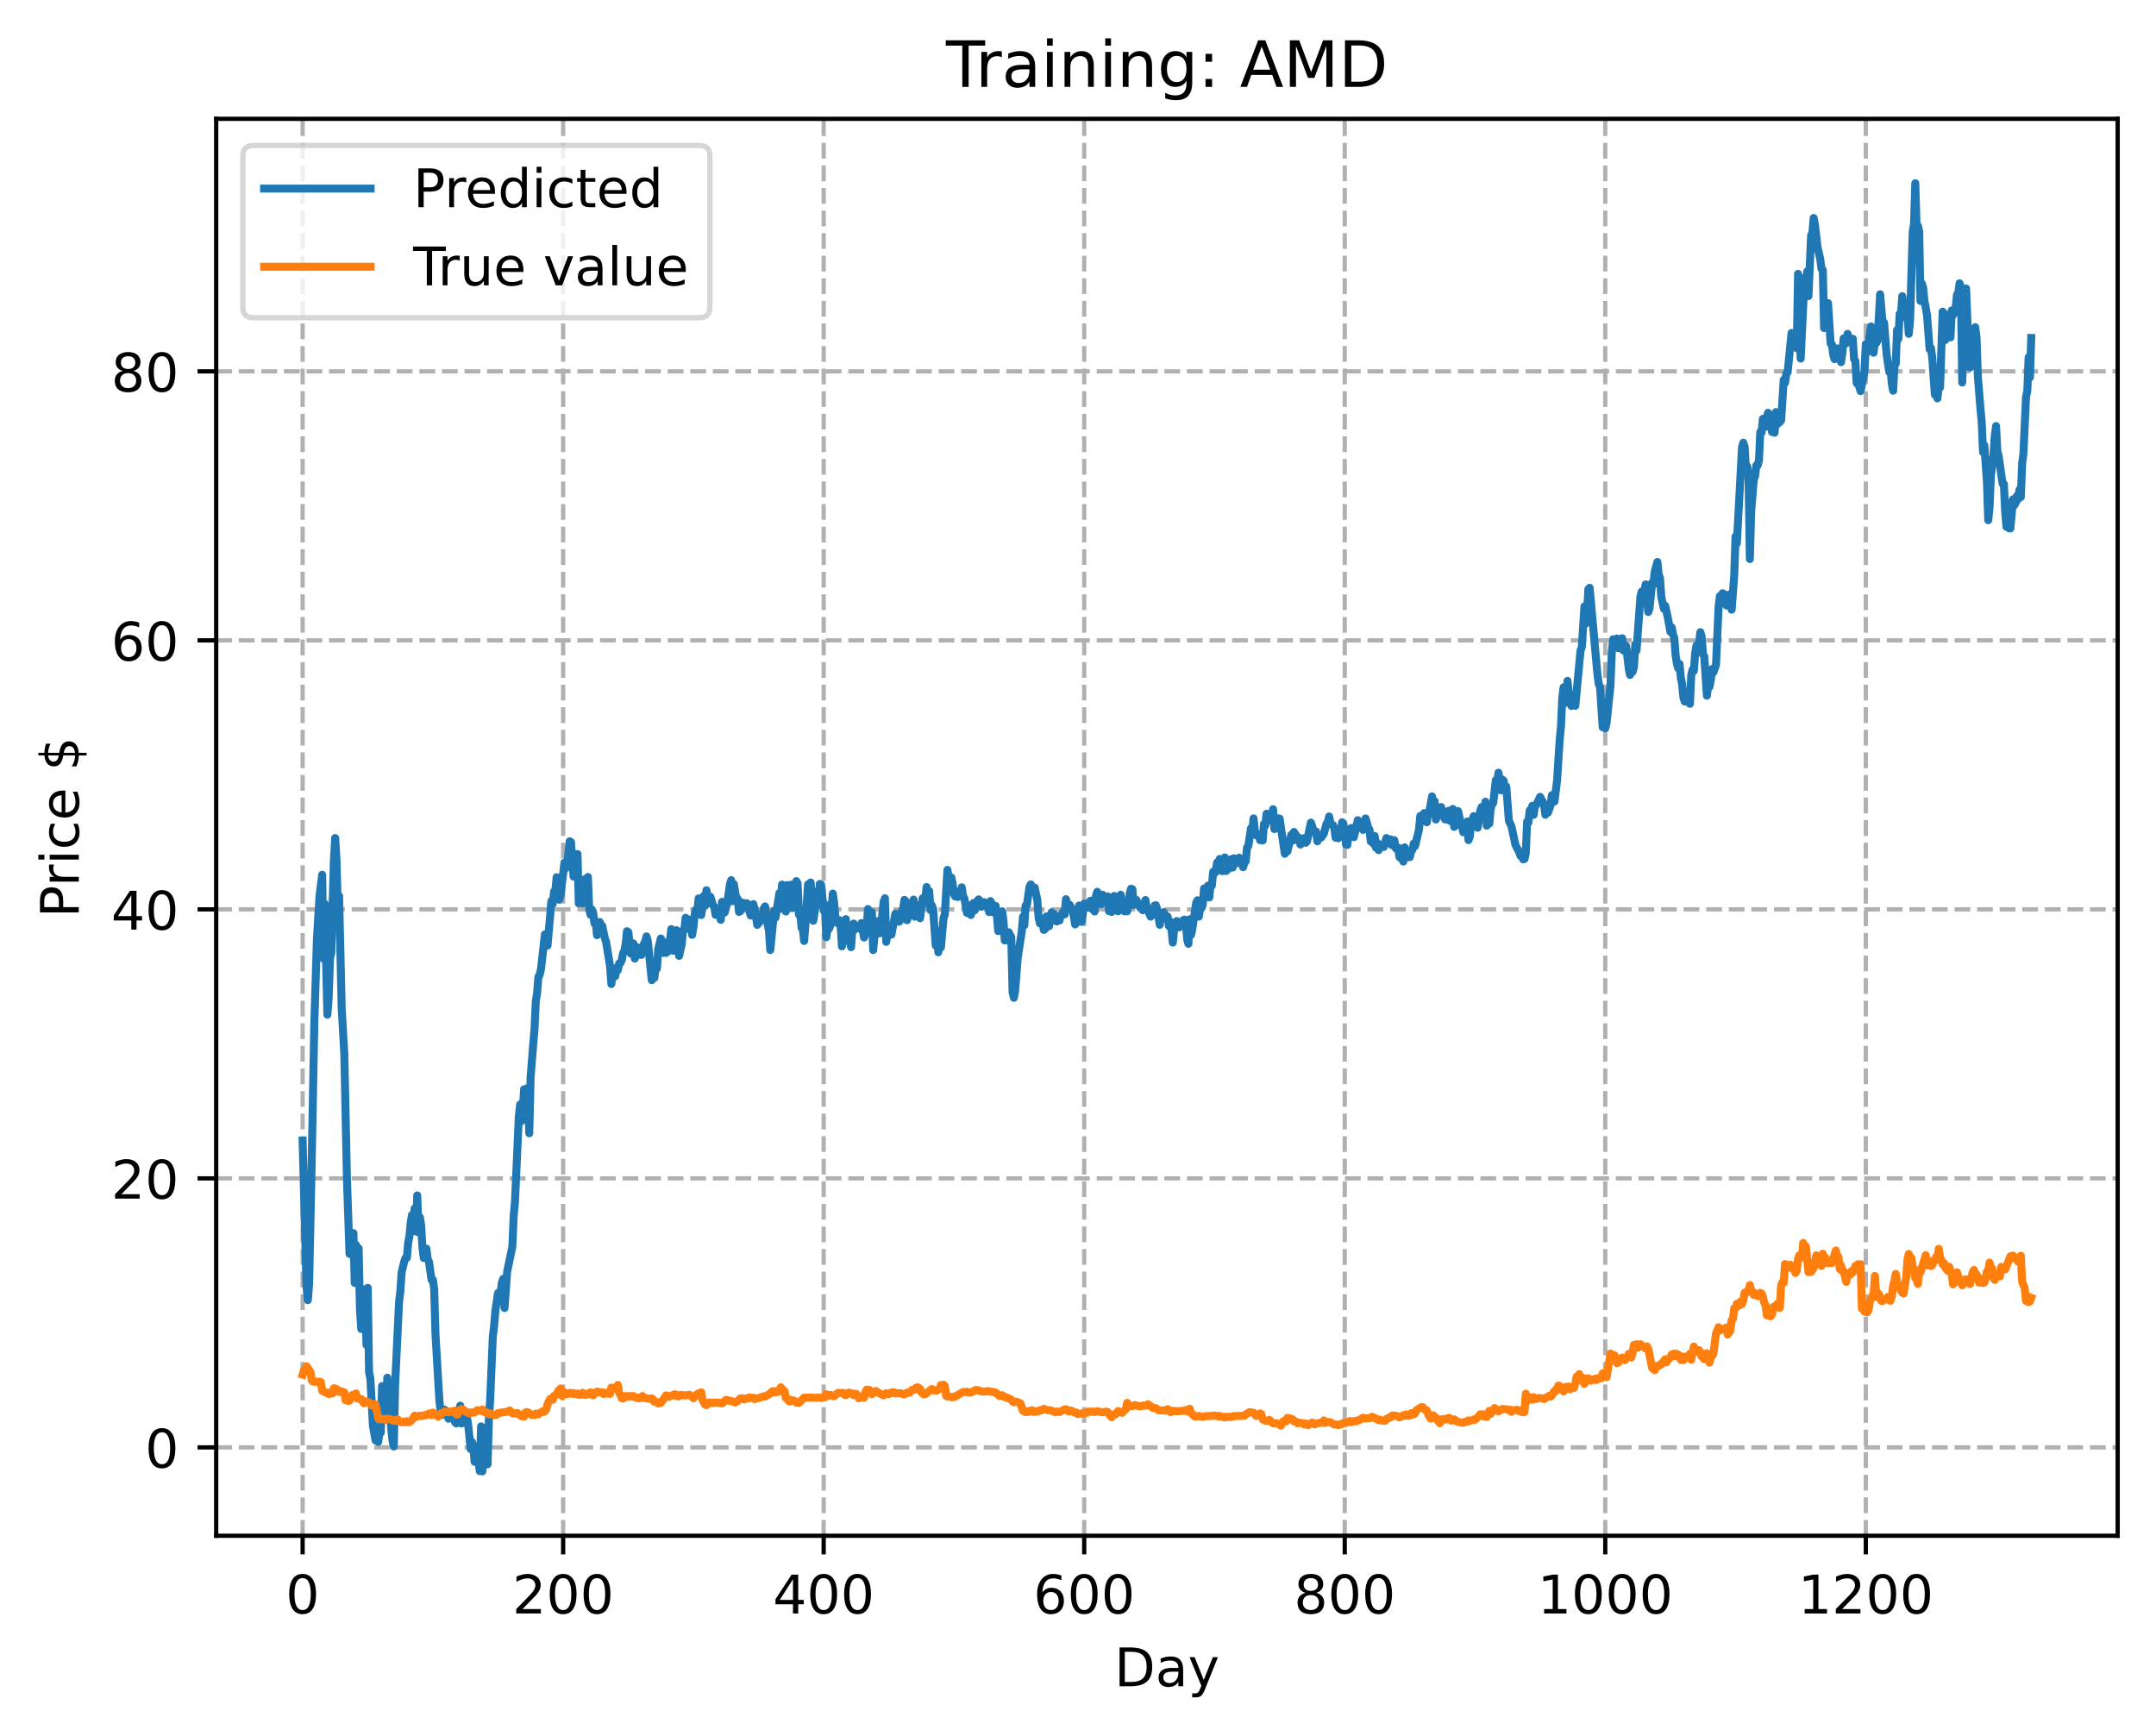 <?xml version="1.0" encoding="utf-8" standalone="no"?>
<!DOCTYPE svg PUBLIC "-//W3C//DTD SVG 1.1//EN"
  "http://www.w3.org/Graphics/SVG/1.1/DTD/svg11.dtd">
<!-- Created with matplotlib (https://matplotlib.org/) -->
<svg height="325.986pt" version="1.1" viewBox="0 0 404.923 325.986" width="404.923pt" xmlns="http://www.w3.org/2000/svg" xmlns:xlink="http://www.w3.org/1999/xlink">
 <defs>
  <style type="text/css">
*{stroke-linecap:butt;stroke-linejoin:round;}
  </style>
 </defs>
 <g id="figure_1">
  <g id="patch_1">
   <path d="M 0 325.986 
L 404.923 325.986 
L 404.923 0 
L 0 0 
z
" style="fill:#ffffff;"/>
  </g>
  <g id="axes_1">
   <g id="patch_2">
    <path d="M 40.603 288.43 
L 397.723 288.43 
L 397.723 22.318 
L 40.603 22.318 
z
" style="fill:#ffffff;"/>
   </g>
   <g id="matplotlib.axis_1">
    <g id="xtick_1">
     <g id="line2d_1">
      <path clip-path="url(#pbcd351af4b)" d="M 56.836 288.43 
L 56.836 22.318 
" style="fill:none;stroke:#b0b0b0;stroke-dasharray:2.96,1.28;stroke-dashoffset:0;stroke-width:0.8;"/>
     </g>
     <g id="line2d_2">
      <defs>
       <path d="M 0 0 
L 0 3.5 
" id="mcc712a3b8f" style="stroke:#000000;stroke-width:0.8;"/>
      </defs>
      <g>
       <use style="stroke:#000000;stroke-width:0.8;" x="56.836" xlink:href="#mcc712a3b8f" y="288.43"/>
      </g>
     </g>
     <g id="text_1">
      <!-- 0 -->
      <defs>
       <path d="M 31.781 66.406 
Q 24.172 66.406 20.328 58.906 
Q 16.5 51.422 16.5 36.375 
Q 16.5 21.391 20.328 13.891 
Q 24.172 6.391 31.781 6.391 
Q 39.453 6.391 43.281 13.891 
Q 47.125 21.391 47.125 36.375 
Q 47.125 51.422 43.281 58.906 
Q 39.453 66.406 31.781 66.406 
z
M 31.781 74.219 
Q 44.047 74.219 50.516 64.516 
Q 56.984 54.828 56.984 36.375 
Q 56.984 17.969 50.516 8.266 
Q 44.047 -1.422 31.781 -1.422 
Q 19.531 -1.422 13.062 8.266 
Q 6.594 17.969 6.594 36.375 
Q 6.594 54.828 13.062 64.516 
Q 19.531 74.219 31.781 74.219 
z
" id="DejaVuSans-48"/>
      </defs>
      <g transform="translate(53.655 303.029)scale(0.1 -0.1)">
       <use xlink:href="#DejaVuSans-48"/>
      </g>
     </g>
    </g>
    <g id="xtick_2">
     <g id="line2d_3">
      <path clip-path="url(#pbcd351af4b)" d="M 105.766 288.43 
L 105.766 22.318 
" style="fill:none;stroke:#b0b0b0;stroke-dasharray:2.96,1.28;stroke-dashoffset:0;stroke-width:0.8;"/>
     </g>
     <g id="line2d_4">
      <g>
       <use style="stroke:#000000;stroke-width:0.8;" x="105.766" xlink:href="#mcc712a3b8f" y="288.43"/>
      </g>
     </g>
     <g id="text_2">
      <!-- 200 -->
      <defs>
       <path d="M 19.188 8.297 
L 53.609 8.297 
L 53.609 0 
L 7.328 0 
L 7.328 8.297 
Q 12.938 14.109 22.625 23.891 
Q 32.328 33.688 34.812 36.531 
Q 39.547 41.844 41.422 45.531 
Q 43.312 49.219 43.312 52.781 
Q 43.312 58.594 39.234 62.25 
Q 35.156 65.922 28.609 65.922 
Q 23.969 65.922 18.812 64.312 
Q 13.672 62.703 7.812 59.422 
L 7.812 69.391 
Q 13.766 71.781 18.938 73 
Q 24.125 74.219 28.422 74.219 
Q 39.75 74.219 46.484 68.547 
Q 53.219 62.891 53.219 53.422 
Q 53.219 48.922 51.531 44.891 
Q 49.859 40.875 45.406 35.406 
Q 44.188 33.984 37.641 27.219 
Q 31.109 20.453 19.188 8.297 
z
" id="DejaVuSans-50"/>
      </defs>
      <g transform="translate(96.223 303.029)scale(0.1 -0.1)">
       <use xlink:href="#DejaVuSans-50"/>
       <use x="63.623" xlink:href="#DejaVuSans-48"/>
       <use x="127.246" xlink:href="#DejaVuSans-48"/>
      </g>
     </g>
    </g>
    <g id="xtick_3">
     <g id="line2d_5">
      <path clip-path="url(#pbcd351af4b)" d="M 154.697 288.43 
L 154.697 22.318 
" style="fill:none;stroke:#b0b0b0;stroke-dasharray:2.96,1.28;stroke-dashoffset:0;stroke-width:0.8;"/>
     </g>
     <g id="line2d_6">
      <g>
       <use style="stroke:#000000;stroke-width:0.8;" x="154.697" xlink:href="#mcc712a3b8f" y="288.43"/>
      </g>
     </g>
     <g id="text_3">
      <!-- 400 -->
      <defs>
       <path d="M 37.797 64.312 
L 12.891 25.391 
L 37.797 25.391 
z
M 35.203 72.906 
L 47.609 72.906 
L 47.609 25.391 
L 58.016 25.391 
L 58.016 17.188 
L 47.609 17.188 
L 47.609 0 
L 37.797 0 
L 37.797 17.188 
L 4.891 17.188 
L 4.891 26.703 
z
" id="DejaVuSans-52"/>
      </defs>
      <g transform="translate(145.153 303.029)scale(0.1 -0.1)">
       <use xlink:href="#DejaVuSans-52"/>
       <use x="63.623" xlink:href="#DejaVuSans-48"/>
       <use x="127.246" xlink:href="#DejaVuSans-48"/>
      </g>
     </g>
    </g>
    <g id="xtick_4">
     <g id="line2d_7">
      <path clip-path="url(#pbcd351af4b)" d="M 203.628 288.43 
L 203.628 22.318 
" style="fill:none;stroke:#b0b0b0;stroke-dasharray:2.96,1.28;stroke-dashoffset:0;stroke-width:0.8;"/>
     </g>
     <g id="line2d_8">
      <g>
       <use style="stroke:#000000;stroke-width:0.8;" x="203.628" xlink:href="#mcc712a3b8f" y="288.43"/>
      </g>
     </g>
     <g id="text_4">
      <!-- 600 -->
      <defs>
       <path d="M 33.016 40.375 
Q 26.375 40.375 22.484 35.828 
Q 18.609 31.297 18.609 23.391 
Q 18.609 15.531 22.484 10.953 
Q 26.375 6.391 33.016 6.391 
Q 39.656 6.391 43.531 10.953 
Q 47.406 15.531 47.406 23.391 
Q 47.406 31.297 43.531 35.828 
Q 39.656 40.375 33.016 40.375 
z
M 52.594 71.297 
L 52.594 62.312 
Q 48.875 64.062 45.094 64.984 
Q 41.312 65.922 37.594 65.922 
Q 27.828 65.922 22.672 59.328 
Q 17.531 52.734 16.797 39.406 
Q 19.672 43.656 24.016 45.922 
Q 28.375 48.188 33.594 48.188 
Q 44.578 48.188 50.953 41.516 
Q 57.328 34.859 57.328 23.391 
Q 57.328 12.156 50.688 5.359 
Q 44.047 -1.422 33.016 -1.422 
Q 20.359 -1.422 13.672 8.266 
Q 6.984 17.969 6.984 36.375 
Q 6.984 53.656 15.188 63.938 
Q 23.391 74.219 37.203 74.219 
Q 40.922 74.219 44.703 73.484 
Q 48.484 72.75 52.594 71.297 
z
" id="DejaVuSans-54"/>
      </defs>
      <g transform="translate(194.084 303.029)scale(0.1 -0.1)">
       <use xlink:href="#DejaVuSans-54"/>
       <use x="63.623" xlink:href="#DejaVuSans-48"/>
       <use x="127.246" xlink:href="#DejaVuSans-48"/>
      </g>
     </g>
    </g>
    <g id="xtick_5">
     <g id="line2d_9">
      <path clip-path="url(#pbcd351af4b)" d="M 252.558 288.43 
L 252.558 22.318 
" style="fill:none;stroke:#b0b0b0;stroke-dasharray:2.96,1.28;stroke-dashoffset:0;stroke-width:0.8;"/>
     </g>
     <g id="line2d_10">
      <g>
       <use style="stroke:#000000;stroke-width:0.8;" x="252.558" xlink:href="#mcc712a3b8f" y="288.43"/>
      </g>
     </g>
     <g id="text_5">
      <!-- 800 -->
      <defs>
       <path d="M 31.781 34.625 
Q 24.75 34.625 20.719 30.859 
Q 16.703 27.094 16.703 20.516 
Q 16.703 13.922 20.719 10.156 
Q 24.75 6.391 31.781 6.391 
Q 38.812 6.391 42.859 10.172 
Q 46.922 13.969 46.922 20.516 
Q 46.922 27.094 42.891 30.859 
Q 38.875 34.625 31.781 34.625 
z
M 21.922 38.812 
Q 15.578 40.375 12.031 44.719 
Q 8.5 49.078 8.5 55.328 
Q 8.5 64.062 14.719 69.141 
Q 20.953 74.219 31.781 74.219 
Q 42.672 74.219 48.875 69.141 
Q 55.078 64.062 55.078 55.328 
Q 55.078 49.078 51.531 44.719 
Q 48 40.375 41.703 38.812 
Q 48.828 37.156 52.797 32.312 
Q 56.781 27.484 56.781 20.516 
Q 56.781 9.906 50.312 4.234 
Q 43.844 -1.422 31.781 -1.422 
Q 19.734 -1.422 13.25 4.234 
Q 6.781 9.906 6.781 20.516 
Q 6.781 27.484 10.781 32.312 
Q 14.797 37.156 21.922 38.812 
z
M 18.312 54.391 
Q 18.312 48.734 21.844 45.562 
Q 25.391 42.391 31.781 42.391 
Q 38.141 42.391 41.719 45.562 
Q 45.312 48.734 45.312 54.391 
Q 45.312 60.062 41.719 63.234 
Q 38.141 66.406 31.781 66.406 
Q 25.391 66.406 21.844 63.234 
Q 18.312 60.062 18.312 54.391 
z
" id="DejaVuSans-56"/>
      </defs>
      <g transform="translate(243.015 303.029)scale(0.1 -0.1)">
       <use xlink:href="#DejaVuSans-56"/>
       <use x="63.623" xlink:href="#DejaVuSans-48"/>
       <use x="127.246" xlink:href="#DejaVuSans-48"/>
      </g>
     </g>
    </g>
    <g id="xtick_6">
     <g id="line2d_11">
      <path clip-path="url(#pbcd351af4b)" d="M 301.489 288.43 
L 301.489 22.318 
" style="fill:none;stroke:#b0b0b0;stroke-dasharray:2.96,1.28;stroke-dashoffset:0;stroke-width:0.8;"/>
     </g>
     <g id="line2d_12">
      <g>
       <use style="stroke:#000000;stroke-width:0.8;" x="301.489" xlink:href="#mcc712a3b8f" y="288.43"/>
      </g>
     </g>
     <g id="text_6">
      <!-- 1000 -->
      <defs>
       <path d="M 12.406 8.297 
L 28.516 8.297 
L 28.516 63.922 
L 10.984 60.406 
L 10.984 69.391 
L 28.422 72.906 
L 38.281 72.906 
L 38.281 8.297 
L 54.391 8.297 
L 54.391 0 
L 12.406 0 
z
" id="DejaVuSans-49"/>
      </defs>
      <g transform="translate(288.764 303.029)scale(0.1 -0.1)">
       <use xlink:href="#DejaVuSans-49"/>
       <use x="63.623" xlink:href="#DejaVuSans-48"/>
       <use x="127.246" xlink:href="#DejaVuSans-48"/>
       <use x="190.869" xlink:href="#DejaVuSans-48"/>
      </g>
     </g>
    </g>
    <g id="xtick_7">
     <g id="line2d_13">
      <path clip-path="url(#pbcd351af4b)" d="M 350.419 288.43 
L 350.419 22.318 
" style="fill:none;stroke:#b0b0b0;stroke-dasharray:2.96,1.28;stroke-dashoffset:0;stroke-width:0.8;"/>
     </g>
     <g id="line2d_14">
      <g>
       <use style="stroke:#000000;stroke-width:0.8;" x="350.419" xlink:href="#mcc712a3b8f" y="288.43"/>
      </g>
     </g>
     <g id="text_7">
      <!-- 1200 -->
      <g transform="translate(337.694 303.029)scale(0.1 -0.1)">
       <use xlink:href="#DejaVuSans-49"/>
       <use x="63.623" xlink:href="#DejaVuSans-50"/>
       <use x="127.246" xlink:href="#DejaVuSans-48"/>
       <use x="190.869" xlink:href="#DejaVuSans-48"/>
      </g>
     </g>
    </g>
    <g id="text_8">
     <!-- Day -->
     <defs>
      <path d="M 19.672 64.797 
L 19.672 8.109 
L 31.594 8.109 
Q 46.688 8.109 53.688 14.938 
Q 60.688 21.781 60.688 36.531 
Q 60.688 51.172 53.688 57.984 
Q 46.688 64.797 31.594 64.797 
z
M 9.812 72.906 
L 30.078 72.906 
Q 51.266 72.906 61.172 64.094 
Q 71.094 55.281 71.094 36.531 
Q 71.094 17.672 61.125 8.828 
Q 51.172 0 30.078 0 
L 9.812 0 
z
" id="DejaVuSans-68"/>
      <path d="M 34.281 27.484 
Q 23.391 27.484 19.188 25 
Q 14.984 22.516 14.984 16.5 
Q 14.984 11.719 18.141 8.906 
Q 21.297 6.109 26.703 6.109 
Q 34.188 6.109 38.703 11.406 
Q 43.219 16.703 43.219 25.484 
L 43.219 27.484 
z
M 52.203 31.203 
L 52.203 0 
L 43.219 0 
L 43.219 8.297 
Q 40.141 3.328 35.547 0.953 
Q 30.953 -1.422 24.312 -1.422 
Q 15.922 -1.422 10.953 3.297 
Q 6 8.016 6 15.922 
Q 6 25.141 12.172 29.828 
Q 18.359 34.516 30.609 34.516 
L 43.219 34.516 
L 43.219 35.406 
Q 43.219 41.609 39.141 45 
Q 35.062 48.391 27.688 48.391 
Q 23 48.391 18.547 47.266 
Q 14.109 46.141 10.016 43.891 
L 10.016 52.203 
Q 14.938 54.109 19.578 55.047 
Q 24.219 56 28.609 56 
Q 40.484 56 46.344 49.844 
Q 52.203 43.703 52.203 31.203 
z
" id="DejaVuSans-97"/>
      <path d="M 32.172 -5.078 
Q 28.375 -14.844 24.75 -17.812 
Q 21.141 -20.797 15.094 -20.797 
L 7.906 -20.797 
L 7.906 -13.281 
L 13.188 -13.281 
Q 16.891 -13.281 18.938 -11.516 
Q 21 -9.766 23.484 -3.219 
L 25.094 0.875 
L 2.984 54.688 
L 12.5 54.688 
L 29.594 11.922 
L 46.688 54.688 
L 56.203 54.688 
z
" id="DejaVuSans-121"/>
     </defs>
     <g transform="translate(209.29 316.707)scale(0.1 -0.1)">
      <use xlink:href="#DejaVuSans-68"/>
      <use x="77.002" xlink:href="#DejaVuSans-97"/>
      <use x="138.281" xlink:href="#DejaVuSans-121"/>
     </g>
    </g>
   </g>
   <g id="matplotlib.axis_2">
    <g id="ytick_1">
     <g id="line2d_15">
      <path clip-path="url(#pbcd351af4b)" d="M 40.603 271.842 
L 397.723 271.842 
" style="fill:none;stroke:#b0b0b0;stroke-dasharray:2.96,1.28;stroke-dashoffset:0;stroke-width:0.8;"/>
     </g>
     <g id="line2d_16">
      <defs>
       <path d="M 0 0 
L -3.5 0 
" id="m780d039431" style="stroke:#000000;stroke-width:0.8;"/>
      </defs>
      <g>
       <use style="stroke:#000000;stroke-width:0.8;" x="40.603" xlink:href="#m780d039431" y="271.842"/>
      </g>
     </g>
     <g id="text_9">
      <!-- 0 -->
      <g transform="translate(27.241 275.642)scale(0.1 -0.1)">
       <use xlink:href="#DejaVuSans-48"/>
      </g>
     </g>
    </g>
    <g id="ytick_2">
     <g id="line2d_17">
      <path clip-path="url(#pbcd351af4b)" d="M 40.603 221.317 
L 397.723 221.317 
" style="fill:none;stroke:#b0b0b0;stroke-dasharray:2.96,1.28;stroke-dashoffset:0;stroke-width:0.8;"/>
     </g>
     <g id="line2d_18">
      <g>
       <use style="stroke:#000000;stroke-width:0.8;" x="40.603" xlink:href="#m780d039431" y="221.317"/>
      </g>
     </g>
     <g id="text_10">
      <!-- 20 -->
      <g transform="translate(20.878 225.116)scale(0.1 -0.1)">
       <use xlink:href="#DejaVuSans-50"/>
       <use x="63.623" xlink:href="#DejaVuSans-48"/>
      </g>
     </g>
    </g>
    <g id="ytick_3">
     <g id="line2d_19">
      <path clip-path="url(#pbcd351af4b)" d="M 40.603 170.791 
L 397.723 170.791 
" style="fill:none;stroke:#b0b0b0;stroke-dasharray:2.96,1.28;stroke-dashoffset:0;stroke-width:0.8;"/>
     </g>
     <g id="line2d_20">
      <g>
       <use style="stroke:#000000;stroke-width:0.8;" x="40.603" xlink:href="#m780d039431" y="170.791"/>
      </g>
     </g>
     <g id="text_11">
      <!-- 40 -->
      <g transform="translate(20.878 174.591)scale(0.1 -0.1)">
       <use xlink:href="#DejaVuSans-52"/>
       <use x="63.623" xlink:href="#DejaVuSans-48"/>
      </g>
     </g>
    </g>
    <g id="ytick_4">
     <g id="line2d_21">
      <path clip-path="url(#pbcd351af4b)" d="M 40.603 120.266 
L 397.723 120.266 
" style="fill:none;stroke:#b0b0b0;stroke-dasharray:2.96,1.28;stroke-dashoffset:0;stroke-width:0.8;"/>
     </g>
     <g id="line2d_22">
      <g>
       <use style="stroke:#000000;stroke-width:0.8;" x="40.603" xlink:href="#m780d039431" y="120.266"/>
      </g>
     </g>
     <g id="text_12">
      <!-- 60 -->
      <g transform="translate(20.878 124.065)scale(0.1 -0.1)">
       <use xlink:href="#DejaVuSans-54"/>
       <use x="63.623" xlink:href="#DejaVuSans-48"/>
      </g>
     </g>
    </g>
    <g id="ytick_5">
     <g id="line2d_23">
      <path clip-path="url(#pbcd351af4b)" d="M 40.603 69.74 
L 397.723 69.74 
" style="fill:none;stroke:#b0b0b0;stroke-dasharray:2.96,1.28;stroke-dashoffset:0;stroke-width:0.8;"/>
     </g>
     <g id="line2d_24">
      <g>
       <use style="stroke:#000000;stroke-width:0.8;" x="40.603" xlink:href="#m780d039431" y="69.74"/>
      </g>
     </g>
     <g id="text_13">
      <!-- 80 -->
      <g transform="translate(20.878 73.54)scale(0.1 -0.1)">
       <use xlink:href="#DejaVuSans-56"/>
       <use x="63.623" xlink:href="#DejaVuSans-48"/>
      </g>
     </g>
    </g>
    <g id="text_14">
     <!-- Price $ -->
     <defs>
      <path d="M 19.672 64.797 
L 19.672 37.406 
L 32.078 37.406 
Q 38.969 37.406 42.719 40.969 
Q 46.484 44.531 46.484 51.125 
Q 46.484 57.672 42.719 61.234 
Q 38.969 64.797 32.078 64.797 
z
M 9.812 72.906 
L 32.078 72.906 
Q 44.344 72.906 50.609 67.359 
Q 56.891 61.812 56.891 51.125 
Q 56.891 40.328 50.609 34.812 
Q 44.344 29.297 32.078 29.297 
L 19.672 29.297 
L 19.672 0 
L 9.812 0 
z
" id="DejaVuSans-80"/>
      <path d="M 41.109 46.297 
Q 39.594 47.172 37.812 47.578 
Q 36.031 48 33.891 48 
Q 26.266 48 22.188 43.047 
Q 18.109 38.094 18.109 28.812 
L 18.109 0 
L 9.078 0 
L 9.078 54.688 
L 18.109 54.688 
L 18.109 46.188 
Q 20.953 51.172 25.484 53.578 
Q 30.031 56 36.531 56 
Q 37.453 56 38.578 55.875 
Q 39.703 55.766 41.062 55.516 
z
" id="DejaVuSans-114"/>
      <path d="M 9.422 54.688 
L 18.406 54.688 
L 18.406 0 
L 9.422 0 
z
M 9.422 75.984 
L 18.406 75.984 
L 18.406 64.594 
L 9.422 64.594 
z
" id="DejaVuSans-105"/>
      <path d="M 48.781 52.594 
L 48.781 44.188 
Q 44.969 46.297 41.141 47.344 
Q 37.312 48.391 33.406 48.391 
Q 24.656 48.391 19.812 42.844 
Q 14.984 37.312 14.984 27.297 
Q 14.984 17.281 19.812 11.734 
Q 24.656 6.203 33.406 6.203 
Q 37.312 6.203 41.141 7.25 
Q 44.969 8.297 48.781 10.406 
L 48.781 2.094 
Q 45.016 0.344 40.984 -0.531 
Q 36.969 -1.422 32.422 -1.422 
Q 20.062 -1.422 12.781 6.344 
Q 5.516 14.109 5.516 27.297 
Q 5.516 40.672 12.859 48.328 
Q 20.219 56 33.016 56 
Q 37.156 56 41.109 55.141 
Q 45.062 54.297 48.781 52.594 
z
" id="DejaVuSans-99"/>
      <path d="M 56.203 29.594 
L 56.203 25.203 
L 14.891 25.203 
Q 15.484 15.922 20.484 11.062 
Q 25.484 6.203 34.422 6.203 
Q 39.594 6.203 44.453 7.469 
Q 49.312 8.734 54.109 11.281 
L 54.109 2.781 
Q 49.266 0.734 44.188 -0.344 
Q 39.109 -1.422 33.891 -1.422 
Q 20.797 -1.422 13.156 6.188 
Q 5.516 13.812 5.516 26.812 
Q 5.516 40.234 12.766 48.109 
Q 20.016 56 32.328 56 
Q 43.359 56 49.781 48.891 
Q 56.203 41.797 56.203 29.594 
z
M 47.219 32.234 
Q 47.125 39.594 43.094 43.984 
Q 39.062 48.391 32.422 48.391 
Q 24.906 48.391 20.391 44.141 
Q 15.875 39.891 15.188 32.172 
z
" id="DejaVuSans-101"/>
      <path id="DejaVuSans-32"/>
      <path d="M 33.797 -14.703 
L 28.906 -14.703 
L 28.859 0 
Q 23.734 0.094 18.609 1.188 
Q 13.484 2.297 8.297 4.5 
L 8.297 13.281 
Q 13.281 10.156 18.375 8.562 
Q 23.484 6.984 28.906 6.938 
L 28.906 29.203 
Q 18.109 30.953 13.203 35.156 
Q 8.297 39.359 8.297 46.688 
Q 8.297 54.641 13.625 59.219 
Q 18.953 63.812 28.906 64.5 
L 28.906 75.984 
L 33.797 75.984 
L 33.797 64.656 
Q 38.328 64.453 42.578 63.688 
Q 46.828 62.938 50.875 61.625 
L 50.875 53.078 
Q 46.828 55.125 42.547 56.25 
Q 38.281 57.375 33.797 57.562 
L 33.797 36.719 
Q 44.875 35.016 50.094 30.609 
Q 55.328 26.219 55.328 18.609 
Q 55.328 10.359 49.781 5.594 
Q 44.234 0.828 33.797 0.094 
z
M 28.906 37.594 
L 28.906 57.625 
Q 23.25 56.984 20.266 54.391 
Q 17.281 51.812 17.281 47.516 
Q 17.281 43.312 20.031 40.969 
Q 22.797 38.625 28.906 37.594 
z
M 33.797 28.219 
L 33.797 7.078 
Q 39.984 7.906 43.141 10.594 
Q 46.297 13.281 46.297 17.672 
Q 46.297 21.969 43.281 24.5 
Q 40.281 27.047 33.797 28.219 
z
" id="DejaVuSans-36"/>
     </defs>
     <g transform="translate(14.798 172.342)rotate(-90)scale(0.1 -0.1)">
      <use xlink:href="#DejaVuSans-80"/>
      <use x="58.553" xlink:href="#DejaVuSans-114"/>
      <use x="99.666" xlink:href="#DejaVuSans-105"/>
      <use x="127.449" xlink:href="#DejaVuSans-99"/>
      <use x="182.43" xlink:href="#DejaVuSans-101"/>
      <use x="243.953" xlink:href="#DejaVuSans-32"/>
      <use x="275.74" xlink:href="#DejaVuSans-36"/>
     </g>
    </g>
   </g>
   <g id="line2d_25">
    <path clip-path="url(#pbcd351af4b)" d="M 56.836 214.211 
L 57.57 241.701 
L 57.814 244.185 
L 58.059 240.998 
L 58.548 217.801 
L 59.038 192.003 
L 59.527 176.202 
L 60.016 168.259 
L 60.506 164.297 
L 60.75 180.048 
L 60.995 169.774 
L 61.484 190.556 
L 61.729 187.435 
L 61.974 180.046 
L 62.218 179.008 
L 62.708 161.673 
L 62.952 157.392 
L 63.197 161.499 
L 63.441 170.827 
L 63.686 168.26 
L 64.175 189.408 
L 64.665 197.904 
L 65.154 221.205 
L 65.643 235.502 
L 65.888 234.908 
L 66.133 235.478 
L 66.377 231.6 
L 66.622 240.956 
L 66.867 233.818 
L 67.111 237.73 
L 67.356 234.46 
L 67.601 245.894 
L 67.845 249.591 
L 68.09 246.128 
L 68.335 246.562 
L 68.579 242.114 
L 68.824 252.572 
L 69.069 241.874 
L 69.313 257.701 
L 69.558 258.914 
L 70.047 267.854 
L 70.536 270.535 
L 70.781 270.148 
L 71.026 270.807 
L 71.27 269.055 
L 71.515 269.071 
L 71.76 260.317 
L 72.004 265.491 
L 72.249 263.152 
L 72.494 266.329 
L 72.738 258.749 
L 72.983 266.637 
L 73.228 264.071 
L 73.472 268.262 
L 73.717 270.532 
L 73.962 271.664 
L 74.206 260.103 
L 74.94 244.584 
L 75.185 242.589 
L 75.429 238.958 
L 75.919 236.935 
L 76.163 236.27 
L 76.408 236.26 
L 76.653 233.442 
L 76.897 232.172 
L 77.142 229.572 
L 77.387 228.166 
L 77.631 229.833 
L 77.876 226.961 
L 78.121 231.281 
L 78.365 224.512 
L 78.61 231.467 
L 78.855 228.621 
L 79.099 230.205 
L 79.344 234.359 
L 79.589 236.279 
L 79.833 234.734 
L 80.078 234.51 
L 80.323 236.46 
L 80.567 236.955 
L 81.056 240.379 
L 81.301 240.375 
L 81.546 242.115 
L 81.79 250.674 
L 82.524 263.104 
L 82.769 265.191 
L 83.014 265.728 
L 83.258 264.915 
L 83.503 264.759 
L 83.748 265.102 
L 84.237 266.458 
L 84.482 265.859 
L 84.726 266.095 
L 84.971 265.974 
L 85.216 266.096 
L 85.46 267.101 
L 85.705 267.347 
L 85.95 266.765 
L 86.439 264 
L 86.684 267.348 
L 86.928 265.272 
L 87.173 265.722 
L 87.417 266.96 
L 87.662 266.035 
L 87.907 267.404 
L 88.396 272.153 
L 88.641 270.825 
L 88.885 271.486 
L 89.13 274.538 
L 89.375 273.709 
L 89.619 274.512 
L 89.864 274.422 
L 90.109 276.301 
L 90.353 267.892 
L 90.598 276.334 
L 90.843 273.325 
L 91.087 275.072 
L 91.332 274.783 
L 91.577 275.008 
L 91.821 266.483 
L 92.066 262.715 
L 92.555 251.017 
L 92.8 249.031 
L 93.044 246.112 
L 93.534 242.856 
L 94.023 242.715 
L 94.268 240.884 
L 94.512 240.181 
L 94.757 245.667 
L 95.246 238.827 
L 96.225 234.167 
L 96.47 228.421 
L 96.714 225.766 
L 97.448 209.623 
L 97.693 207.433 
L 97.938 210.559 
L 98.182 208.506 
L 98.427 204.592 
L 98.672 207.412 
L 98.916 204.412 
L 99.161 205.893 
L 99.405 212.842 
L 99.65 202.34 
L 100.139 196.195 
L 100.384 193.378 
L 100.629 188.086 
L 100.873 186.475 
L 101.118 183.467 
L 101.363 183.071 
L 101.607 181.962 
L 102.341 175.487 
L 102.586 176.241 
L 102.831 177.592 
L 103.565 169.212 
L 103.809 169.789 
L 104.054 167.46 
L 104.299 167.282 
L 104.543 164.753 
L 104.788 166.39 
L 105.032 168.976 
L 105.277 168.157 
L 106.011 162.006 
L 106.256 163.073 
L 106.5 162.672 
L 106.99 158.006 
L 107.234 158.155 
L 107.724 164.63 
L 107.968 163.293 
L 108.213 164.23 
L 108.458 160.398 
L 108.702 169.671 
L 108.947 167.442 
L 109.192 167.898 
L 109.436 169.676 
L 109.926 165.081 
L 110.17 165.072 
L 110.415 164.709 
L 110.66 170.8 
L 110.904 171.811 
L 111.149 170.818 
L 111.393 171.345 
L 111.638 173.426 
L 111.883 173.143 
L 112.127 175.637 
L 112.372 173.461 
L 112.617 173.157 
L 112.861 173.664 
L 113.106 173.9 
L 113.595 176.232 
L 113.84 176.926 
L 114.574 181.493 
L 114.819 184.805 
L 115.063 182.72 
L 115.308 183.405 
L 115.553 183.357 
L 115.797 181.725 
L 116.042 182.209 
L 116.287 180.955 
L 116.531 180.844 
L 116.776 180.306 
L 117.02 179.002 
L 117.265 178.588 
L 117.51 177.234 
L 117.754 174.894 
L 117.999 175.062 
L 118.488 179.117 
L 118.733 177.37 
L 118.978 177.208 
L 119.222 180.032 
L 119.467 179.368 
L 119.712 177.919 
L 119.956 178.657 
L 120.201 178.683 
L 120.446 179.355 
L 120.935 177.297 
L 121.18 176.771 
L 121.424 175.87 
L 121.669 176.759 
L 122.403 184.086 
L 122.648 182.623 
L 122.892 183.671 
L 123.137 181.71 
L 123.381 181.901 
L 123.626 178.222 
L 124.115 176.262 
L 124.36 176.712 
L 124.605 178.97 
L 124.849 177.072 
L 125.094 178.965 
L 125.339 177.738 
L 125.583 178.652 
L 126.073 174.499 
L 126.317 175.021 
L 126.562 178.575 
L 126.807 177.384 
L 127.051 174.709 
L 127.296 175.958 
L 127.541 179.522 
L 128.03 177.386 
L 128.275 174.733 
L 128.519 174.705 
L 128.764 172.379 
L 129.008 173.891 
L 129.253 172.658 
L 129.498 172.913 
L 129.742 172.907 
L 129.987 175.582 
L 130.232 174.117 
L 130.476 171.697 
L 130.721 170.834 
L 130.966 171.148 
L 131.21 168.717 
L 131.455 169.086 
L 131.7 171.858 
L 132.189 168.257 
L 132.434 170.116 
L 132.678 167.199 
L 132.923 168.528 
L 133.412 168.407 
L 133.902 170.038 
L 134.146 170.274 
L 134.391 171.824 
L 134.636 170.668 
L 134.88 171.79 
L 135.125 171.763 
L 135.369 172.761 
L 135.614 169.379 
L 135.859 169.898 
L 136.103 171.378 
L 136.593 169.606 
L 137.082 166.127 
L 137.327 165.305 
L 137.571 169.248 
L 137.816 166.028 
L 138.305 168.942 
L 138.55 168.803 
L 138.795 171.275 
L 139.039 171.142 
L 139.284 170.809 
L 139.529 169.534 
L 139.773 169.81 
L 140.018 169.891 
L 140.263 169.64 
L 140.996 171.954 
L 141.241 170.162 
L 141.486 169.801 
L 141.73 170.672 
L 142.22 173.698 
L 142.709 173.099 
L 142.954 172.153 
L 143.198 172.397 
L 143.443 170.64 
L 143.688 170.236 
L 144.177 173.609 
L 144.422 174.796 
L 144.666 178.426 
L 145.4 171.063 
L 145.645 172.355 
L 146.379 167.736 
L 146.624 170.668 
L 146.868 166.141 
L 147.113 167.04 
L 147.357 168.694 
L 147.602 171.198 
L 147.847 166.234 
L 148.091 167.79 
L 148.581 166.156 
L 148.825 170.549 
L 149.07 167.929 
L 149.315 167.57 
L 149.559 165.481 
L 149.804 165.915 
L 150.049 171.792 
L 150.293 171.2 
L 150.538 174.229 
L 150.783 174.522 
L 151.027 176.725 
L 151.272 173.564 
L 151.761 166.089 
L 152.006 167.291 
L 152.251 165.751 
L 152.74 172.937 
L 153.229 169.746 
L 153.474 167.458 
L 153.718 169.27 
L 153.963 166.019 
L 154.208 166.139 
L 154.697 171.035 
L 154.942 169.859 
L 155.186 176.021 
L 155.431 174.378 
L 155.676 174.465 
L 155.92 173.888 
L 156.41 167.823 
L 156.654 169.493 
L 156.899 172.413 
L 157.144 173.254 
L 157.388 173.416 
L 157.633 172.807 
L 157.878 173.698 
L 158.122 177.735 
L 158.367 175.991 
L 158.612 173.254 
L 158.856 172.628 
L 159.101 175.338 
L 159.345 175.499 
L 159.835 177.887 
L 160.079 174.7 
L 160.324 173.457 
L 160.569 174.551 
L 161.058 174.301 
L 161.547 174.38 
L 161.792 173.368 
L 162.281 176.079 
L 162.771 174.547 
L 163.015 170.728 
L 163.505 171.79 
L 163.749 171.338 
L 163.994 178.441 
L 164.483 173.369 
L 164.728 173.007 
L 165.217 175.284 
L 165.462 174.097 
L 165.951 169.444 
L 166.196 168.705 
L 166.44 176.894 
L 166.685 175.436 
L 167.174 174.014 
L 167.419 175.532 
L 168.153 171.618 
L 168.398 171.785 
L 168.642 172.714 
L 168.887 173.108 
L 169.132 172.706 
L 169.376 171.085 
L 169.621 170.789 
L 169.866 169.002 
L 170.11 169.277 
L 170.355 172.834 
L 170.844 170.923 
L 171.089 171.687 
L 171.578 168.957 
L 171.823 172.162 
L 172.067 169.942 
L 172.312 170.066 
L 172.801 172.458 
L 173.291 168.708 
L 173.535 169.688 
L 173.78 168.98 
L 174.025 166.6 
L 174.269 169.496 
L 174.514 167.349 
L 174.759 170.932 
L 175.003 170.029 
L 175.248 170.692 
L 175.737 177.598 
L 175.982 174.817 
L 176.227 178.853 
L 176.471 177.079 
L 176.716 177.926 
L 177.205 172.434 
L 177.45 171.777 
L 177.939 163.38 
L 178.428 166.417 
L 178.673 164.797 
L 178.918 165.972 
L 179.162 167.922 
L 179.407 168.37 
L 179.652 167.684 
L 179.896 168.469 
L 180.141 167.758 
L 180.386 167.577 
L 180.63 166.65 
L 180.875 168.334 
L 181.12 168.729 
L 181.609 171.463 
L 181.854 170.976 
L 182.098 170.061 
L 182.343 171.843 
L 182.588 171.008 
L 182.832 169.613 
L 183.077 170.952 
L 183.321 170.395 
L 183.566 169.178 
L 183.811 168.913 
L 184.3 170.298 
L 184.789 169.424 
L 185.034 169.79 
L 185.523 170.076 
L 185.768 171.299 
L 186.013 169.232 
L 186.257 169.676 
L 186.502 171.348 
L 186.991 170.131 
L 187.236 172.021 
L 187.481 174.87 
L 187.725 172.415 
L 187.97 173.045 
L 188.215 171.161 
L 188.459 172.835 
L 188.704 176.624 
L 188.948 176.578 
L 189.193 175.335 
L 189.438 175.086 
L 189.927 176.023 
L 190.172 186.318 
L 190.416 187.405 
L 190.661 186.036 
L 191.15 179.775 
L 191.884 175.08 
L 192.129 172.167 
L 192.374 173.79 
L 192.618 170.096 
L 192.863 169.987 
L 193.352 166.52 
L 193.597 166.108 
L 193.842 167.189 
L 194.086 167.018 
L 194.331 166.71 
L 194.82 169.06 
L 195.065 172.357 
L 195.309 173.419 
L 195.554 172.877 
L 195.799 173.385 
L 196.043 174.653 
L 196.288 174.448 
L 196.533 172.112 
L 196.777 173.843 
L 197.022 173.959 
L 197.267 172.146 
L 197.511 171.334 
L 197.756 172.052 
L 198.001 171.716 
L 198.245 172.951 
L 198.49 173.059 
L 198.735 172.296 
L 198.979 172.891 
L 199.224 171.926 
L 199.469 171.654 
L 199.713 171.172 
L 199.958 171.738 
L 200.203 168.881 
L 200.692 170.476 
L 200.936 169.962 
L 201.426 171.096 
L 201.67 172.018 
L 201.915 173.623 
L 202.16 173.332 
L 202.649 170.075 
L 203.138 173.119 
L 203.628 169.723 
L 203.872 170.346 
L 204.117 170.188 
L 204.362 170.443 
L 204.606 169.384 
L 204.851 169.152 
L 205.096 170.718 
L 205.34 170.036 
L 205.585 171.192 
L 205.83 168.261 
L 206.074 167.489 
L 206.319 168.958 
L 206.563 168.418 
L 206.808 169.816 
L 207.053 168.029 
L 207.297 169.265 
L 207.542 169.396 
L 207.787 168.58 
L 208.031 168.359 
L 208.276 171.117 
L 208.521 170.755 
L 208.765 171.277 
L 209.01 170.5 
L 209.255 168.27 
L 209.499 169.093 
L 209.744 169.498 
L 209.989 171.154 
L 210.478 168.041 
L 210.723 169.428 
L 210.967 169.384 
L 211.212 171.171 
L 211.457 170.783 
L 211.701 171.148 
L 211.946 170.017 
L 212.191 167.761 
L 212.435 166.904 
L 212.68 167.021 
L 212.924 169.963 
L 213.169 169.73 
L 213.414 168.99 
L 213.903 169.985 
L 214.148 170.507 
L 214.392 170.477 
L 214.637 170.949 
L 214.882 170.395 
L 215.126 169.035 
L 215.371 170.583 
L 215.616 170.565 
L 215.86 171.629 
L 216.105 172.161 
L 216.35 171.32 
L 216.594 171.739 
L 216.839 170.091 
L 217.084 170.012 
L 217.328 170.761 
L 217.818 173.692 
L 218.062 171.664 
L 218.551 171.316 
L 218.796 171.783 
L 219.041 172.621 
L 219.285 172.135 
L 219.53 173.921 
L 219.775 173.074 
L 220.019 174.576 
L 220.264 177.028 
L 220.509 174.731 
L 220.998 172.982 
L 221.243 174.14 
L 221.487 174.157 
L 221.977 173.611 
L 222.221 172.825 
L 222.466 172.713 
L 222.711 173.037 
L 222.955 176.468 
L 223.2 177.254 
L 223.445 172.651 
L 223.689 175.574 
L 223.934 174.435 
L 224.668 169.523 
L 224.912 169.081 
L 225.157 172.156 
L 225.402 170.515 
L 225.646 170.595 
L 225.891 169.932 
L 226.136 166.867 
L 226.625 167.925 
L 226.87 166.336 
L 227.114 168.552 
L 227.359 166.273 
L 227.604 166.335 
L 227.848 163.718 
L 228.093 164.035 
L 228.338 163.727 
L 228.582 162.004 
L 228.827 162.153 
L 229.072 161.322 
L 229.561 163.612 
L 229.806 163.413 
L 230.05 161.037 
L 230.295 163.582 
L 230.539 162.364 
L 230.784 163.156 
L 231.273 161.362 
L 231.518 162.938 
L 231.763 161.186 
L 232.252 161.876 
L 232.497 162.098 
L 232.741 161.093 
L 233.231 161.702 
L 233.475 162.867 
L 233.72 161.988 
L 233.965 161.751 
L 234.209 159.18 
L 234.454 158.877 
L 234.943 155.579 
L 235.188 156.234 
L 235.433 153.708 
L 235.677 156.001 
L 235.922 156.88 
L 236.167 156.641 
L 236.411 156.737 
L 236.656 157.791 
L 236.9 156.618 
L 237.145 157.846 
L 237.39 154.746 
L 237.634 155.054 
L 237.879 152.835 
L 238.124 152.881 
L 238.368 154.037 
L 238.613 153.923 
L 238.858 153.565 
L 239.102 151.978 
L 239.347 155.715 
L 239.592 154.259 
L 239.836 154.17 
L 240.081 153.696 
L 240.326 153.746 
L 241.304 160.358 
L 241.549 159.018 
L 241.794 159.892 
L 242.527 156.784 
L 242.772 157.901 
L 243.017 156.252 
L 243.506 157.032 
L 243.751 157.199 
L 244.24 158.614 
L 244.485 158.273 
L 244.729 157.438 
L 244.974 158.124 
L 245.219 158.278 
L 245.463 158.048 
L 246.197 154.498 
L 246.442 155.136 
L 246.687 156.16 
L 246.931 156.365 
L 247.176 156.18 
L 247.421 158.012 
L 247.665 157.491 
L 248.155 157.284 
L 248.644 156.539 
L 249.133 154.707 
L 249.378 154.411 
L 249.622 153.343 
L 249.867 154.517 
L 250.112 154.873 
L 250.356 154.967 
L 250.601 155.519 
L 250.846 157.342 
L 251.09 157.317 
L 251.335 157.436 
L 251.58 156.704 
L 251.824 156.619 
L 252.069 154.437 
L 252.314 154.786 
L 252.558 156.257 
L 252.803 158.619 
L 253.048 158.692 
L 253.292 156.54 
L 253.537 156.56 
L 253.782 155.509 
L 254.026 156.1 
L 254.271 157.226 
L 255.005 154.041 
L 255.249 154.296 
L 255.494 154.94 
L 255.739 154.478 
L 255.983 155.863 
L 256.228 155.646 
L 256.473 153.72 
L 256.962 155.44 
L 257.207 155.83 
L 257.451 158.039 
L 257.696 157.727 
L 257.941 158.465 
L 258.185 157.001 
L 258.43 159.217 
L 258.675 158.316 
L 258.919 159.67 
L 259.409 158.765 
L 259.653 158.62 
L 259.898 159.066 
L 260.387 157.398 
L 260.632 157.606 
L 260.876 157.986 
L 261.121 157.628 
L 261.366 158.695 
L 261.61 158.381 
L 261.855 157.794 
L 262.1 159.266 
L 262.344 159.482 
L 262.589 159.185 
L 262.834 160.953 
L 263.078 161.186 
L 263.323 160.514 
L 263.568 161.817 
L 263.812 159.142 
L 264.302 161.007 
L 264.791 160.956 
L 265.036 159.902 
L 265.28 159.571 
L 265.525 158.411 
L 265.77 158.889 
L 266.503 155.808 
L 266.748 153.236 
L 266.993 153.578 
L 267.482 152.701 
L 267.971 154.426 
L 268.216 152.768 
L 268.461 152.39 
L 268.95 149.571 
L 269.195 152.293 
L 269.439 150.46 
L 269.684 153.917 
L 269.929 152.116 
L 270.173 151.853 
L 270.418 153.025 
L 270.663 151.575 
L 270.907 152.311 
L 271.152 153.419 
L 271.397 153.889 
L 271.641 153.576 
L 271.886 153.942 
L 272.131 152.253 
L 272.375 154.188 
L 272.864 151.935 
L 273.109 155.298 
L 273.354 153.101 
L 273.598 153.213 
L 273.843 152.337 
L 274.088 153.403 
L 274.332 155.088 
L 274.577 155.07 
L 274.822 156.304 
L 275.066 155.25 
L 275.311 155.971 
L 275.556 154.3 
L 275.8 157.781 
L 276.045 157.157 
L 276.29 154.414 
L 276.779 153.285 
L 277.024 153.933 
L 277.268 153.991 
L 277.513 155.461 
L 278.002 152.286 
L 278.247 151.587 
L 278.491 152.901 
L 278.736 152.34 
L 278.981 150.572 
L 279.225 155.07 
L 279.47 152.872 
L 279.715 154.681 
L 279.959 151.893 
L 280.204 151.092 
L 280.449 150.774 
L 280.938 146.506 
L 281.183 147.186 
L 281.427 145.125 
L 281.917 148.434 
L 282.161 146.415 
L 282.406 146.639 
L 282.651 148.304 
L 282.895 147.734 
L 283.385 154.121 
L 283.874 155.213 
L 284.608 158.642 
L 285.342 160.086 
L 285.586 160.765 
L 285.831 160.728 
L 286.076 161.395 
L 286.32 161.324 
L 286.565 160.211 
L 286.81 154.299 
L 287.054 154.468 
L 287.299 152.19 
L 287.544 152.195 
L 287.788 151.335 
L 288.033 153.033 
L 288.278 151.288 
L 288.522 151.193 
L 289.256 149.66 
L 289.99 151.057 
L 290.235 153.02 
L 290.479 151.466 
L 290.724 152.627 
L 291.213 151.254 
L 291.458 149.346 
L 291.703 149.814 
L 291.947 150.539 
L 292.437 146.571 
L 292.926 138.968 
L 293.171 136.421 
L 293.415 131.027 
L 293.66 129.092 
L 293.905 129.971 
L 294.149 131.98 
L 294.394 127.881 
L 294.639 130.423 
L 294.883 130.361 
L 295.128 132.588 
L 295.373 131.863 
L 295.617 131.53 
L 295.862 132.559 
L 296.84 122.201 
L 297.085 121.557 
L 297.574 113.888 
L 297.819 117.11 
L 298.064 115.209 
L 298.308 110.675 
L 298.553 110.4 
L 300.021 126.692 
L 300.266 128.461 
L 300.51 129.069 
L 301 136.58 
L 301.244 134.663 
L 301.489 136.79 
L 301.734 135.778 
L 302.467 128.729 
L 302.712 122.602 
L 302.957 120.064 
L 303.201 121.087 
L 303.446 120.171 
L 303.691 119.917 
L 303.935 121.732 
L 304.18 121.719 
L 304.425 120.19 
L 304.669 119.874 
L 304.914 122.179 
L 305.403 121.317 
L 305.893 125.525 
L 306.137 126.76 
L 306.382 125.321 
L 306.627 126.174 
L 306.871 125.33 
L 307.116 121.037 
L 307.361 122.169 
L 308.094 112.055 
L 308.339 111.099 
L 308.584 111.891 
L 308.828 111.169 
L 309.073 109.759 
L 309.318 111.804 
L 309.562 114.937 
L 309.807 114.203 
L 310.296 109.421 
L 310.541 109.785 
L 310.786 107.309 
L 311.275 105.546 
L 311.52 107.867 
L 311.764 108.545 
L 312.009 112.085 
L 312.498 114.344 
L 312.743 113.766 
L 313.232 115.969 
L 313.722 118.673 
L 313.966 117.826 
L 314.211 119.168 
L 314.455 119.786 
L 314.7 123.036 
L 314.945 124.69 
L 315.189 125.499 
L 315.434 124.694 
L 315.679 127.296 
L 315.923 128.473 
L 316.168 131.012 
L 316.413 131.755 
L 316.657 130.686 
L 316.902 131.758 
L 317.147 131.445 
L 317.391 132.192 
L 317.636 126.776 
L 317.881 125.799 
L 318.125 126.002 
L 318.37 122.702 
L 318.615 121.231 
L 318.859 121.432 
L 319.104 120.872 
L 319.349 118.73 
L 319.593 119.579 
L 319.838 122.898 
L 320.082 123.293 
L 320.572 130.651 
L 320.816 128.673 
L 321.061 129.014 
L 321.306 127.746 
L 321.55 125.648 
L 321.795 126.258 
L 322.284 124.902 
L 322.774 113.947 
L 323.018 111.936 
L 323.263 113.126 
L 323.508 111.419 
L 323.752 112.121 
L 323.997 111.644 
L 324.242 113.719 
L 324.731 111.832 
L 324.976 111.592 
L 325.22 114.51 
L 325.71 108.046 
L 325.954 100.757 
L 326.199 102.056 
L 327.177 83.956 
L 327.422 83.148 
L 327.667 83.956 
L 327.911 88.358 
L 328.156 87.579 
L 328.401 89.541 
L 328.645 104.994 
L 328.89 96.007 
L 329.379 90.088 
L 329.624 89.445 
L 329.869 87.402 
L 330.113 87.414 
L 330.358 86.446 
L 330.603 81.127 
L 330.847 81.231 
L 331.092 78.665 
L 331.337 79.669 
L 331.581 80.141 
L 331.826 78.322 
L 332.07 77.526 
L 332.315 79.742 
L 332.56 79.936 
L 332.804 81.141 
L 333.049 80.309 
L 333.294 81.268 
L 333.538 77.397 
L 333.783 79.674 
L 334.028 77.458 
L 334.272 79.285 
L 334.517 78.931 
L 335.006 71.34 
L 335.251 71.9 
L 335.496 70.176 
L 335.74 69.914 
L 336.474 62.54 
L 336.719 62.794 
L 337.453 65.405 
L 337.698 51.433 
L 337.942 62.594 
L 338.187 67.345 
L 338.921 52.15 
L 339.165 55.482 
L 339.41 50.991 
L 339.655 55.605 
L 340.144 44.228 
L 340.389 43.695 
L 340.633 40.944 
L 340.878 42.34 
L 341.367 46.476 
L 341.857 48.589 
L 342.101 50.512 
L 342.346 50.707 
L 342.591 61.611 
L 342.835 58.07 
L 343.08 57.322 
L 343.325 56.94 
L 343.814 64.522 
L 344.058 64.678 
L 344.303 66.622 
L 344.548 67.448 
L 345.037 65.435 
L 345.526 66.085 
L 345.771 68.022 
L 346.016 66.228 
L 346.26 63.543 
L 346.505 63.87 
L 346.75 64.458 
L 346.994 62.702 
L 347.239 63.672 
L 347.728 63.901 
L 347.973 63.625 
L 348.218 67.424 
L 348.462 67.813 
L 348.707 71.969 
L 348.952 71.887 
L 349.441 73.461 
L 350.175 69.742 
L 350.419 64.616 
L 350.664 66.152 
L 351.398 61.324 
L 351.643 62.202 
L 351.887 66.25 
L 352.132 63.984 
L 352.377 64.452 
L 352.621 63.96 
L 353.111 55.267 
L 353.6 61.063 
L 353.845 60.594 
L 354.334 66.63 
L 354.823 69.864 
L 355.068 69.393 
L 355.313 72.092 
L 355.557 73.384 
L 355.802 68.547 
L 356.046 68.317 
L 356.291 61.972 
L 356.536 63.64 
L 356.78 58.935 
L 357.025 58.971 
L 357.27 55.628 
L 357.514 57.869 
L 358.004 59.701 
L 358.248 59.091 
L 358.493 62.704 
L 358.738 60.077 
L 359.227 43.579 
L 359.472 42.07 
L 359.716 34.414 
L 359.961 42.678 
L 360.206 42.432 
L 360.45 43.453 
L 360.695 56.528 
L 360.94 53.238 
L 361.184 54.015 
L 361.429 56.511 
L 361.918 59.154 
L 362.407 65.586 
L 362.652 65.368 
L 362.897 67.142 
L 363.386 74.12 
L 363.631 71.378 
L 363.875 74.822 
L 364.12 72.383 
L 364.365 72.767 
L 364.854 58.536 
L 365.099 59.069 
L 365.343 63.856 
L 365.588 59.103 
L 365.833 60.455 
L 366.077 60.045 
L 366.322 63.367 
L 366.567 58.298 
L 366.811 59.172 
L 367.301 57.788 
L 367.545 55.35 
L 367.79 55.055 
L 368.034 53.211 
L 368.279 54.013 
L 368.524 71.836 
L 368.768 64.093 
L 369.013 63.289 
L 369.258 54.19 
L 369.747 66.617 
L 369.992 69.03 
L 370.236 64.299 
L 370.481 63.1 
L 370.726 62.479 
L 370.97 61.442 
L 371.215 63.361 
L 371.46 70.585 
L 371.949 76.707 
L 372.194 79.342 
L 372.438 84.93 
L 372.683 83.639 
L 373.172 90.535 
L 373.417 97.702 
L 373.662 95.315 
L 373.906 89.389 
L 374.395 85.537 
L 374.64 81.917 
L 374.885 80.022 
L 375.129 84.813 
L 375.374 85.651 
L 376.108 90.833 
L 376.353 90.921 
L 376.597 96.203 
L 376.842 98.952 
L 377.087 94.461 
L 377.331 99.23 
L 377.576 99.24 
L 378.065 93.784 
L 378.31 94.899 
L 378.555 94.457 
L 378.799 93.132 
L 379.044 93.739 
L 379.289 91.949 
L 379.533 93.364 
L 379.778 87.108 
L 380.022 85.182 
L 380.512 74.548 
L 380.756 73.398 
L 381.001 67.106 
L 381.246 70.882 
L 381.49 63.478 
L 381.49 63.478 
" style="fill:none;stroke:#1f77b4;stroke-linecap:square;stroke-width:1.5;"/>
   </g>
   <g id="line2d_26">
    <path clip-path="url(#pbcd351af4b)" d="M 56.836 258.175 
L 57.081 257.367 
L 57.325 257.316 
L 57.57 256.609 
L 58.304 257.645 
L 58.548 259.236 
L 58.793 259.489 
L 59.772 259.539 
L 60.016 259.489 
L 60.261 259.565 
L 60.506 261.182 
L 61.24 261.586 
L 61.484 261.611 
L 61.729 261.813 
L 61.974 261.51 
L 62.218 261.712 
L 62.463 261.687 
L 62.708 260.727 
L 63.197 260.878 
L 63.441 261.08 
L 63.686 261.434 
L 63.931 261.257 
L 64.175 261.308 
L 64.42 261.485 
L 64.665 261.51 
L 64.909 262.975 
L 65.154 262.596 
L 65.399 263.127 
L 65.643 263.076 
L 65.888 262.369 
L 66.133 262.015 
L 66.377 261.939 
L 66.622 261.99 
L 66.867 261.712 
L 67.111 262.697 
L 67.356 262.596 
L 67.601 262.773 
L 67.845 262.748 
L 68.335 263.556 
L 68.579 263.455 
L 68.824 263.177 
L 69.558 263.582 
L 69.802 263.96 
L 70.047 263.708 
L 70.536 263.784 
L 71.026 266.335 
L 71.27 266.537 
L 71.515 266.436 
L 71.76 266.588 
L 72.004 266.487 
L 72.494 266.664 
L 72.738 266.436 
L 72.983 266.537 
L 73.228 266.512 
L 73.962 266.84 
L 74.206 266.714 
L 74.451 266.815 
L 74.696 266.563 
L 74.94 266.967 
L 75.429 267.144 
L 75.674 266.992 
L 76.163 267.118 
L 76.408 266.916 
L 76.653 267.118 
L 76.897 267.093 
L 77.387 266.689 
L 77.876 265.88 
L 78.121 266.133 
L 78.855 265.88 
L 79.099 265.981 
L 79.589 265.855 
L 79.833 265.754 
L 80.078 265.805 
L 80.567 265.476 
L 80.812 265.476 
L 81.056 265.779 
L 81.301 265.299 
L 81.79 265.704 
L 82.035 265.805 
L 82.28 266.083 
L 82.769 265.451 
L 83.014 265.552 
L 83.503 265.097 
L 83.992 265.198 
L 84.237 265.224 
L 84.482 265.097 
L 84.726 265.173 
L 85.46 264.92 
L 85.705 265.628 
L 85.95 265.653 
L 86.194 264.946 
L 86.684 264.643 
L 86.928 264.718 
L 87.662 265.274 
L 87.907 265.274 
L 88.151 265.476 
L 88.396 265.274 
L 89.13 265.299 
L 89.619 264.845 
L 90.353 264.996 
L 90.598 264.718 
L 91.087 265.274 
L 91.332 265.249 
L 91.821 265.628 
L 92.066 265.451 
L 92.8 265.779 
L 93.289 265.704 
L 93.534 265.4 
L 95.491 265.097 
L 95.736 264.895 
L 96.225 265.426 
L 96.47 265.501 
L 96.959 265.4 
L 97.204 265.4 
L 97.693 265.805 
L 97.938 265.981 
L 98.182 265.956 
L 98.427 266.057 
L 98.672 265.299 
L 98.916 265.198 
L 99.161 265.249 
L 99.895 265.779 
L 100.139 265.678 
L 100.384 265.779 
L 100.629 265.501 
L 101.118 265.628 
L 101.852 265.072 
L 102.097 265.173 
L 102.341 265.072 
L 102.586 264.718 
L 102.831 263.708 
L 103.32 262.748 
L 103.565 262.723 
L 103.809 262.899 
L 104.054 262.167 
L 104.299 262.091 
L 104.543 261.864 
L 104.788 261.308 
L 105.277 260.777 
L 105.522 262.167 
L 105.766 261.56 
L 106.011 261.485 
L 106.5 261.838 
L 106.99 261.611 
L 107.234 261.611 
L 107.479 261.788 
L 107.724 261.636 
L 108.213 261.838 
L 108.458 261.712 
L 108.702 261.965 
L 108.947 261.889 
L 109.192 261.965 
L 109.436 261.586 
L 109.926 261.99 
L 110.17 261.864 
L 110.415 261.889 
L 110.66 261.611 
L 110.904 261.51 
L 111.149 261.56 
L 111.393 262.066 
L 111.638 261.737 
L 111.883 261.611 
L 112.127 261.358 
L 112.372 261.384 
L 112.617 261.535 
L 113.106 261.485 
L 113.351 261.813 
L 113.595 261.586 
L 113.84 261.56 
L 114.085 261.737 
L 114.329 261.611 
L 114.574 261.788 
L 114.819 260.6 
L 115.063 260.929 
L 115.553 260.651 
L 115.797 260.777 
L 116.042 260.121 
L 116.287 261.662 
L 116.531 261.99 
L 116.776 262.596 
L 117.02 262.672 
L 117.51 262.192 
L 117.754 262.369 
L 117.999 262.192 
L 118.244 262.318 
L 118.488 262.217 
L 118.978 262.192 
L 119.222 262.445 
L 119.467 262.52 
L 119.712 262.47 
L 119.956 262.622 
L 120.446 262.52 
L 120.69 262.192 
L 120.935 262.52 
L 121.914 262.723 
L 122.403 262.622 
L 122.648 262.798 
L 122.892 263.278 
L 123.137 263.203 
L 123.381 263.304 
L 123.626 263.582 
L 124.115 263.48 
L 124.605 262.824 
L 125.094 262.066 
L 125.583 262.369 
L 125.828 262.167 
L 126.317 262.116 
L 126.562 261.914 
L 126.807 261.864 
L 127.051 262.167 
L 127.296 262.268 
L 127.541 262.243 
L 127.785 261.965 
L 128.764 262.091 
L 129.253 261.99 
L 129.498 261.965 
L 129.742 262.091 
L 130.232 262.622 
L 130.476 262.268 
L 130.721 262.167 
L 130.966 261.813 
L 131.7 261.51 
L 131.944 262.925 
L 132.434 263.809 
L 132.678 263.91 
L 133.168 263.405 
L 133.902 263.506 
L 134.146 263.405 
L 134.636 263.455 
L 135.125 263.455 
L 135.614 263.582 
L 136.103 263.152 
L 136.348 262.899 
L 137.571 263.203 
L 138.061 263.405 
L 138.55 263.127 
L 139.039 262.647 
L 139.284 262.596 
L 139.773 262.824 
L 140.263 262.596 
L 140.507 262.672 
L 140.752 262.445 
L 140.996 262.546 
L 141.486 262.52 
L 141.73 262.773 
L 141.975 262.622 
L 142.709 262.52 
L 143.198 262.318 
L 143.443 262.243 
L 143.688 262.293 
L 144.422 261.864 
L 144.666 261.737 
L 144.911 261.409 
L 145.156 261.283 
L 145.4 261.283 
L 145.645 261.51 
L 145.89 261.308 
L 146.134 261.409 
L 146.624 260.55 
L 146.868 260.777 
L 147.113 261.283 
L 147.357 261.308 
L 147.602 262.571 
L 147.847 262.697 
L 148.091 263.076 
L 148.336 263.228 
L 148.581 262.899 
L 148.825 263.051 
L 149.07 263.051 
L 149.315 263.177 
L 149.559 263.43 
L 149.804 263.329 
L 150.049 263.48 
L 151.027 262.495 
L 152.006 262.495 
L 152.251 262.445 
L 152.74 262.52 
L 153.229 262.52 
L 153.963 262.47 
L 154.208 262.571 
L 154.942 262.419 
L 155.186 261.864 
L 155.431 262.217 
L 155.92 261.965 
L 156.654 262.243 
L 157.388 261.611 
L 158.367 261.611 
L 158.612 261.965 
L 158.856 262.04 
L 159.345 261.56 
L 159.59 261.586 
L 159.835 261.737 
L 160.079 261.712 
L 160.324 262.04 
L 160.569 261.763 
L 160.813 261.788 
L 161.303 262.622 
L 161.792 262.268 
L 162.281 262.52 
L 162.526 261.434 
L 162.771 260.979 
L 163.015 261.106 
L 163.26 261.03 
L 163.505 261.611 
L 163.749 261.838 
L 164.483 261.232 
L 165.217 261.712 
L 165.951 262.066 
L 166.44 261.662 
L 166.93 261.838 
L 167.419 261.51 
L 167.664 261.611 
L 167.908 261.485 
L 168.153 261.712 
L 169.132 261.662 
L 169.866 261.889 
L 170.355 261.535 
L 170.844 261.56 
L 171.333 261.005 
L 171.823 261.03 
L 172.067 260.626 
L 172.312 260.55 
L 172.801 260.828 
L 173.046 261.485 
L 173.535 261.889 
L 173.78 261.838 
L 175.003 260.878 
L 175.248 261.131 
L 175.493 261.08 
L 175.737 261.182 
L 175.982 261.156 
L 176.471 260.803 
L 176.716 260.121 
L 176.96 260.398 
L 177.205 260.07 
L 177.45 260.297 
L 177.694 262.167 
L 177.939 262.293 
L 178.184 262.243 
L 178.673 262.419 
L 178.918 262.344 
L 179.162 262.419 
L 180.875 261.434 
L 181.364 261.434 
L 181.609 261.384 
L 181.854 261.535 
L 182.098 261.459 
L 182.343 261.535 
L 183.321 261.03 
L 183.566 261.131 
L 183.811 261.106 
L 184.055 261.283 
L 184.545 261.333 
L 184.789 261.384 
L 185.523 261.257 
L 186.013 261.358 
L 186.991 261.535 
L 187.481 261.965 
L 187.725 262.217 
L 187.97 262.192 
L 188.215 262.04 
L 188.948 262.52 
L 189.193 262.495 
L 189.682 262.748 
L 189.927 262.874 
L 190.172 263.228 
L 190.416 263.379 
L 190.906 263.253 
L 191.64 263.556 
L 192.129 264.971 
L 192.374 264.92 
L 192.618 265.224 
L 193.108 265.173 
L 193.352 264.971 
L 193.597 265.097 
L 193.842 264.845 
L 194.086 265.173 
L 194.331 265.047 
L 194.82 265.123 
L 195.309 264.845 
L 195.554 264.895 
L 196.043 264.592 
L 196.777 264.87 
L 197.267 264.87 
L 198.245 265.249 
L 198.49 265.097 
L 198.979 265.198 
L 199.958 264.693 
L 200.203 264.668 
L 200.447 264.794 
L 200.692 265.097 
L 200.936 265.072 
L 201.181 264.92 
L 201.915 265.325 
L 202.16 265.299 
L 202.404 265.577 
L 204.117 265.35 
L 204.362 265.123 
L 205.34 265.123 
L 205.585 265.198 
L 206.074 265.047 
L 207.053 265.249 
L 207.787 265.123 
L 208.031 265.198 
L 208.765 266.184 
L 209.01 265.653 
L 209.499 265.653 
L 209.989 265.021 
L 210.478 265.249 
L 210.723 265.35 
L 211.457 264.643 
L 211.701 263.48 
L 211.946 264.188 
L 212.68 264.087 
L 213.169 263.885 
L 213.903 264.112 
L 214.392 264.112 
L 214.637 263.986 
L 215.371 263.986 
L 215.616 263.733 
L 216.594 264.466 
L 217.084 264.466 
L 217.573 264.87 
L 218.796 264.92 
L 219.285 264.668 
L 219.53 264.794 
L 219.775 265.198 
L 220.019 265.148 
L 220.264 264.971 
L 220.998 265.047 
L 222.221 264.971 
L 222.711 264.819 
L 222.955 265.097 
L 223.2 265.021 
L 223.445 264.592 
L 223.689 265.325 
L 224.423 266.083 
L 224.668 265.956 
L 224.912 266.032 
L 225.157 265.931 
L 225.891 266.133 
L 226.136 266.007 
L 227.848 265.906 
L 228.093 265.855 
L 228.582 265.981 
L 228.827 265.906 
L 229.072 266.083 
L 229.316 265.981 
L 230.05 266.234 
L 230.295 266.083 
L 231.029 266.158 
L 231.273 266.032 
L 231.518 266.083 
L 231.763 265.956 
L 233.72 265.906 
L 234.209 265.476 
L 234.699 265.224 
L 235.433 265.325 
L 235.922 265.931 
L 236.656 265.451 
L 236.9 265.603 
L 237.145 266.563 
L 237.634 266.84 
L 238.124 266.891 
L 238.368 266.664 
L 239.102 267.32 
L 239.836 267.32 
L 240.081 267.396 
L 240.57 267.75 
L 241.06 266.891 
L 241.549 266.967 
L 241.794 266.285 
L 242.038 266.461 
L 242.283 266.386 
L 242.772 266.563 
L 243.017 266.967 
L 243.506 267.043 
L 243.751 267.32 
L 243.995 267.194 
L 244.485 267.295 
L 244.729 267.295 
L 244.974 267.548 
L 245.219 267.346 
L 245.463 267.421 
L 245.708 267.649 
L 246.442 267.169 
L 246.687 267.27 
L 246.931 267.522 
L 247.421 267.32 
L 248.155 267.169 
L 248.399 267.194 
L 248.644 266.765 
L 248.888 267.245 
L 249.378 267.068 
L 249.867 267.118 
L 250.601 267.548 
L 251.09 267.522 
L 251.335 267.649 
L 251.824 267.497 
L 252.069 267.447 
L 252.314 267.219 
L 252.558 267.295 
L 253.537 266.891 
L 253.782 267.118 
L 254.271 266.916 
L 254.515 266.866 
L 254.76 266.941 
L 255.005 266.765 
L 255.249 266.739 
L 255.983 266.259 
L 256.228 266.411 
L 257.451 266.31 
L 257.696 266.083 
L 257.941 266.285 
L 258.185 266.285 
L 258.919 266.739 
L 259.164 266.613 
L 259.409 266.79 
L 260.143 266.84 
L 260.387 266.487 
L 260.632 266.436 
L 260.876 266.234 
L 261.121 266.234 
L 261.366 265.931 
L 261.61 265.83 
L 261.855 265.956 
L 262.1 265.88 
L 262.344 265.931 
L 262.834 266.209 
L 263.568 265.805 
L 263.812 265.906 
L 264.057 265.653 
L 264.302 265.88 
L 264.791 265.88 
L 265.036 265.426 
L 265.28 265.375 
L 265.525 265.653 
L 265.77 265.451 
L 266.014 264.845 
L 266.993 264.264 
L 267.237 264.314 
L 267.727 264.845 
L 267.971 264.895 
L 268.461 266.108 
L 268.705 266.436 
L 268.95 265.931 
L 269.195 265.805 
L 269.439 266.158 
L 269.684 266.259 
L 269.929 266.714 
L 270.173 266.916 
L 270.418 267.295 
L 270.663 266.563 
L 270.907 266.739 
L 271.152 266.487 
L 271.397 266.613 
L 271.641 266.461 
L 271.886 266.588 
L 272.131 266.285 
L 272.375 266.436 
L 272.62 266.815 
L 272.864 266.613 
L 273.109 266.563 
L 273.598 266.967 
L 274.577 267.219 
L 274.822 267.219 
L 275.066 267.043 
L 275.556 267.017 
L 275.8 266.765 
L 276.045 266.866 
L 276.534 266.714 
L 276.779 266.613 
L 277.024 266.638 
L 277.758 265.981 
L 278.002 265.628 
L 278.247 265.855 
L 278.491 265.603 
L 278.736 266.032 
L 279.225 266.133 
L 279.715 264.971 
L 279.959 265.552 
L 280.693 264.44 
L 280.938 264.769 
L 281.183 264.794 
L 281.427 265.072 
L 281.672 264.794 
L 281.917 264.819 
L 282.161 264.617 
L 283.14 264.693 
L 283.385 264.87 
L 283.629 264.769 
L 283.874 265.173 
L 284.118 264.92 
L 284.852 264.769 
L 285.097 264.971 
L 285.342 265.021 
L 285.586 264.87 
L 285.831 265.224 
L 286.076 265.021 
L 286.32 265.224 
L 286.565 261.763 
L 286.81 263.127 
L 287.054 262.596 
L 287.299 262.419 
L 287.788 262.874 
L 288.033 262.394 
L 288.278 262.748 
L 288.522 262.748 
L 289.012 262.546 
L 289.501 262.647 
L 289.746 262.622 
L 289.99 262.773 
L 290.724 262.268 
L 290.969 262.142 
L 291.213 262.318 
L 291.458 262.066 
L 291.947 261.232 
L 292.192 261.283 
L 292.681 260.222 
L 292.926 260.297 
L 293.66 261.333 
L 293.905 260.55 
L 294.149 260.449 
L 294.394 260.575 
L 294.639 260.424 
L 294.883 260.929 
L 295.128 260.727 
L 295.617 260.676 
L 295.862 259.843 
L 296.106 258.554 
L 296.351 258.958 
L 296.596 258.074 
L 296.84 259.161 
L 297.085 258.681 
L 297.33 259.514 
L 297.574 259.918 
L 297.819 258.908 
L 298.308 258.857 
L 298.798 259.312 
L 299.042 259.11 
L 299.287 259.161 
L 299.532 258.958 
L 299.776 259.186 
L 300.021 258.857 
L 300.266 258.984 
L 300.51 258.782 
L 300.755 258.857 
L 301 257.923 
L 301.244 258.175 
L 301.489 258.175 
L 301.734 258.655 
L 302.467 254.209 
L 302.712 254.537 
L 302.957 254.613 
L 303.201 254.512 
L 303.446 255.068 
L 303.691 256.028 
L 303.935 255.927 
L 304.425 255.144 
L 304.669 254.967 
L 305.159 255.447 
L 305.648 254.841 
L 305.893 254.285 
L 306.382 254.967 
L 306.627 254.057 
L 306.871 252.592 
L 307.116 252.693 
L 307.361 252.466 
L 307.605 253.072 
L 307.85 252.971 
L 308.094 252.466 
L 309.073 253.274 
L 309.318 252.87 
L 309.562 253.3 
L 310.296 256.937 
L 310.541 256.836 
L 310.786 257.342 
L 311.03 256.584 
L 311.275 256.634 
L 311.52 256.558 
L 311.764 256.281 
L 312.009 256.255 
L 312.743 255.295 
L 312.988 255.876 
L 313.232 255.321 
L 313.722 254.992 
L 313.966 254.386 
L 314.455 254.234 
L 314.7 254.714 
L 314.945 254.26 
L 315.189 254.79 
L 315.434 254.563 
L 315.679 255.422 
L 315.923 255.118 
L 316.168 255.447 
L 316.413 254.79 
L 316.657 254.992 
L 317.147 254.74 
L 317.391 254.26 
L 317.636 255.371 
L 318.125 252.895 
L 318.615 253.881 
L 319.104 253.577 
L 319.349 253.931 
L 319.593 254.765 
L 319.838 254.916 
L 320.082 255.27 
L 320.327 254.26 
L 320.572 254.158 
L 320.816 254.31 
L 321.061 255.927 
L 321.306 254.967 
L 321.55 254.689 
L 321.795 254.234 
L 322.284 250.47 
L 322.774 249.258 
L 323.018 249.889 
L 323.263 249.611 
L 323.508 249.687 
L 324.242 249.333 
L 324.486 250.647 
L 324.976 249.914 
L 325.22 247.969 
L 325.465 247.691 
L 325.71 245.721 
L 325.954 245.721 
L 326.199 244.862 
L 326.443 245.215 
L 326.688 245.19 
L 326.933 244.407 
L 327.177 244.912 
L 327.422 244.18 
L 327.667 242.765 
L 327.911 242.866 
L 328.156 242.538 
L 328.401 242.588 
L 328.645 241.35 
L 328.89 242.664 
L 329.135 242.563 
L 329.379 243.194 
L 329.624 242.967 
L 329.869 242.967 
L 330.113 243.447 
L 330.358 243.245 
L 330.603 242.816 
L 330.847 242.942 
L 331.092 243.548 
L 331.337 244.66 
L 331.581 245.114 
L 331.826 247.034 
L 332.07 246.883 
L 332.315 247.161 
L 332.56 247.211 
L 332.804 246.807 
L 333.049 245.468 
L 333.294 245.695 
L 333.783 244.887 
L 334.028 245.039 
L 334.272 245.645 
L 334.517 241.376 
L 334.762 240.82 
L 335.006 240.921 
L 335.251 237.409 
L 335.496 238.268 
L 335.74 237.586 
L 335.985 237.94 
L 336.23 237.536 
L 336.474 237.763 
L 336.719 238.344 
L 336.964 238.243 
L 337.208 239.077 
L 337.453 238.672 
L 337.698 236.475 
L 337.942 235.767 
L 338.187 235.666 
L 338.431 236.171 
L 338.676 233.443 
L 338.921 235.312 
L 339.165 234.049 
L 339.655 238.925 
L 340.144 238.875 
L 340.633 238.167 
L 341.123 235.767 
L 342.101 237.763 
L 342.346 235.464 
L 342.591 236.929 
L 342.835 236.222 
L 343.08 237.005 
L 343.325 237.232 
L 344.058 237.207 
L 344.792 234.858 
L 345.037 236.07 
L 345.282 236.045 
L 345.526 238.319 
L 345.771 237.687 
L 346.016 238.748 
L 346.26 238.748 
L 346.75 240.744 
L 346.994 239.531 
L 347.239 239.127 
L 347.484 239.405 
L 347.728 238.723 
L 347.973 239.001 
L 348.218 238.672 
L 348.462 237.763 
L 348.707 237.965 
L 348.952 237.435 
L 349.196 238.243 
L 349.441 237.435 
L 349.686 245.771 
L 349.93 245.594 
L 350.175 246.327 
L 350.419 246.1 
L 350.664 246.479 
L 350.909 246.125 
L 351.153 244.584 
L 351.643 243.397 
L 351.887 242.992 
L 352.132 239.632 
L 352.377 243.548 
L 352.621 243.371 
L 352.866 243.018 
L 353.111 243.952 
L 353.355 244.331 
L 353.6 244.331 
L 353.845 244.104 
L 354.089 244.053 
L 354.579 243.573 
L 354.823 244.23 
L 355.068 244.306 
L 355.313 243.447 
L 355.557 241.451 
L 355.802 240.567 
L 356.046 239.253 
L 356.291 240.82 
L 357.27 242.79 
L 357.514 242.942 
L 358.004 239.91 
L 358.248 236.525 
L 358.493 235.515 
L 358.738 236.045 
L 358.982 236.272 
L 359.227 237.99 
L 359.472 238.42 
L 359.716 240.011 
L 359.961 240.315 
L 360.206 241.148 
L 360.45 238.521 
L 360.695 238.95 
L 361.674 235.742 
L 361.918 237.662 
L 362.163 236.677 
L 362.407 236.98 
L 362.652 237.788 
L 362.897 237.611 
L 363.141 236.98 
L 363.386 236.778 
L 363.631 236.07 
L 363.875 236.197 
L 364.12 234.555 
L 364.365 236.171 
L 364.609 236.601 
L 364.854 237.46 
L 365.099 237.207 
L 365.343 238.066 
L 365.833 238.698 
L 366.077 237.915 
L 366.567 239.43 
L 366.811 241.224 
L 367.056 240.946 
L 367.301 239.607 
L 367.545 238.95 
L 368.034 240.668 
L 368.279 240.592 
L 368.524 241.401 
L 368.768 241.098 
L 369.013 240.315 
L 369.258 240.264 
L 369.502 240.441 
L 369.747 240.946 
L 369.992 241.148 
L 370.481 239.001 
L 370.726 238.521 
L 370.97 239.203 
L 371.215 239.355 
L 371.46 239.936 
L 371.704 240.896 
L 371.949 240.138 
L 372.194 240.769 
L 372.438 240.971 
L 372.683 240.87 
L 372.928 240.213 
L 373.172 238.799 
L 373.417 238.698 
L 373.662 237.131 
L 373.906 237.965 
L 374.151 238.243 
L 374.395 239.986 
L 374.64 240.39 
L 374.885 239.658 
L 375.619 239.733 
L 375.863 237.94 
L 376.108 238.218 
L 376.353 238.142 
L 376.597 238.42 
L 377.576 235.969 
L 378.065 235.818 
L 379.044 236.955 
L 379.289 236.222 
L 379.533 235.843 
L 379.778 240.693 
L 380.267 241.931 
L 380.512 244.331 
L 380.756 244.104 
L 381.001 244.559 
L 381.246 244.432 
L 381.49 243.75 
L 381.49 243.75 
" style="fill:none;stroke:#ff7f0e;stroke-linecap:square;stroke-width:1.5;"/>
   </g>
   <g id="patch_3">
    <path d="M 40.603 288.43 
L 40.603 22.318 
" style="fill:none;stroke:#000000;stroke-linecap:square;stroke-linejoin:miter;stroke-width:0.8;"/>
   </g>
   <g id="patch_4">
    <path d="M 397.723 288.43 
L 397.723 22.318 
" style="fill:none;stroke:#000000;stroke-linecap:square;stroke-linejoin:miter;stroke-width:0.8;"/>
   </g>
   <g id="patch_5">
    <path d="M 40.603 288.43 
L 397.723 288.43 
" style="fill:none;stroke:#000000;stroke-linecap:square;stroke-linejoin:miter;stroke-width:0.8;"/>
   </g>
   <g id="patch_6">
    <path d="M 40.603 22.318 
L 397.723 22.318 
" style="fill:none;stroke:#000000;stroke-linecap:square;stroke-linejoin:miter;stroke-width:0.8;"/>
   </g>
   <g id="text_15">
    <!-- Training: AMD -->
    <defs>
     <path d="M -0.297 72.906 
L 61.375 72.906 
L 61.375 64.594 
L 35.5 64.594 
L 35.5 0 
L 25.594 0 
L 25.594 64.594 
L -0.297 64.594 
z
" id="DejaVuSans-84"/>
     <path d="M 54.891 33.016 
L 54.891 0 
L 45.906 0 
L 45.906 32.719 
Q 45.906 40.484 42.875 44.328 
Q 39.844 48.188 33.797 48.188 
Q 26.516 48.188 22.312 43.547 
Q 18.109 38.922 18.109 30.906 
L 18.109 0 
L 9.078 0 
L 9.078 54.688 
L 18.109 54.688 
L 18.109 46.188 
Q 21.344 51.125 25.703 53.562 
Q 30.078 56 35.797 56 
Q 45.219 56 50.047 50.172 
Q 54.891 44.344 54.891 33.016 
z
" id="DejaVuSans-110"/>
     <path d="M 45.406 27.984 
Q 45.406 37.75 41.375 43.109 
Q 37.359 48.484 30.078 48.484 
Q 22.859 48.484 18.828 43.109 
Q 14.797 37.75 14.797 27.984 
Q 14.797 18.266 18.828 12.891 
Q 22.859 7.516 30.078 7.516 
Q 37.359 7.516 41.375 12.891 
Q 45.406 18.266 45.406 27.984 
z
M 54.391 6.781 
Q 54.391 -7.172 48.188 -13.984 
Q 42 -20.797 29.203 -20.797 
Q 24.469 -20.797 20.266 -20.094 
Q 16.062 -19.391 12.109 -17.922 
L 12.109 -9.188 
Q 16.062 -11.328 19.922 -12.344 
Q 23.781 -13.375 27.781 -13.375 
Q 36.625 -13.375 41.016 -8.766 
Q 45.406 -4.156 45.406 5.172 
L 45.406 9.625 
Q 42.625 4.781 38.281 2.391 
Q 33.938 0 27.875 0 
Q 17.828 0 11.672 7.656 
Q 5.516 15.328 5.516 27.984 
Q 5.516 40.672 11.672 48.328 
Q 17.828 56 27.875 56 
Q 33.938 56 38.281 53.609 
Q 42.625 51.219 45.406 46.391 
L 45.406 54.688 
L 54.391 54.688 
z
" id="DejaVuSans-103"/>
     <path d="M 11.719 12.406 
L 22.016 12.406 
L 22.016 0 
L 11.719 0 
z
M 11.719 51.703 
L 22.016 51.703 
L 22.016 39.312 
L 11.719 39.312 
z
" id="DejaVuSans-58"/>
     <path d="M 34.188 63.188 
L 20.797 26.906 
L 47.609 26.906 
z
M 28.609 72.906 
L 39.797 72.906 
L 67.578 0 
L 57.328 0 
L 50.688 18.703 
L 17.828 18.703 
L 11.188 0 
L 0.781 0 
z
" id="DejaVuSans-65"/>
     <path d="M 9.812 72.906 
L 24.516 72.906 
L 43.109 23.297 
L 61.812 72.906 
L 76.516 72.906 
L 76.516 0 
L 66.891 0 
L 66.891 64.016 
L 48.094 14.016 
L 38.188 14.016 
L 19.391 64.016 
L 19.391 0 
L 9.812 0 
z
" id="DejaVuSans-77"/>
    </defs>
    <g transform="translate(177.663 16.318)scale(0.12 -0.12)">
     <use xlink:href="#DejaVuSans-84"/>
     <use x="46.334" xlink:href="#DejaVuSans-114"/>
     <use x="87.447" xlink:href="#DejaVuSans-97"/>
     <use x="148.727" xlink:href="#DejaVuSans-105"/>
     <use x="176.51" xlink:href="#DejaVuSans-110"/>
     <use x="239.889" xlink:href="#DejaVuSans-105"/>
     <use x="267.672" xlink:href="#DejaVuSans-110"/>
     <use x="331.051" xlink:href="#DejaVuSans-103"/>
     <use x="394.527" xlink:href="#DejaVuSans-58"/>
     <use x="428.219" xlink:href="#DejaVuSans-32"/>
     <use x="460.006" xlink:href="#DejaVuSans-65"/>
     <use x="528.414" xlink:href="#DejaVuSans-77"/>
     <use x="614.693" xlink:href="#DejaVuSans-68"/>
    </g>
   </g>
   <g id="legend_1">
    <g id="patch_7">
     <path d="M 47.603 59.674 
L 131.331 59.674 
Q 133.331 59.674 133.331 57.674 
L 133.331 29.318 
Q 133.331 27.318 131.331 27.318 
L 47.603 27.318 
Q 45.603 27.318 45.603 29.318 
L 45.603 57.674 
Q 45.603 59.674 47.603 59.674 
z
" style="fill:#ffffff;opacity:0.8;stroke:#cccccc;stroke-linejoin:miter;"/>
    </g>
    <g id="line2d_27">
     <path d="M 49.603 35.417 
L 69.603 35.417 
" style="fill:none;stroke:#1f77b4;stroke-linecap:square;stroke-width:1.5;"/>
    </g>
    <g id="line2d_28"/>
    <g id="text_16">
     <!-- Predicted -->
     <defs>
      <path d="M 45.406 46.391 
L 45.406 75.984 
L 54.391 75.984 
L 54.391 0 
L 45.406 0 
L 45.406 8.203 
Q 42.578 3.328 38.25 0.953 
Q 33.938 -1.422 27.875 -1.422 
Q 17.969 -1.422 11.734 6.484 
Q 5.516 14.406 5.516 27.297 
Q 5.516 40.188 11.734 48.094 
Q 17.969 56 27.875 56 
Q 33.938 56 38.25 53.625 
Q 42.578 51.266 45.406 46.391 
z
M 14.797 27.297 
Q 14.797 17.391 18.875 11.75 
Q 22.953 6.109 30.078 6.109 
Q 37.203 6.109 41.297 11.75 
Q 45.406 17.391 45.406 27.297 
Q 45.406 37.203 41.297 42.844 
Q 37.203 48.484 30.078 48.484 
Q 22.953 48.484 18.875 42.844 
Q 14.797 37.203 14.797 27.297 
z
" id="DejaVuSans-100"/>
      <path d="M 18.312 70.219 
L 18.312 54.688 
L 36.812 54.688 
L 36.812 47.703 
L 18.312 47.703 
L 18.312 18.016 
Q 18.312 11.328 20.141 9.422 
Q 21.969 7.516 27.594 7.516 
L 36.812 7.516 
L 36.812 0 
L 27.594 0 
Q 17.188 0 13.234 3.875 
Q 9.281 7.766 9.281 18.016 
L 9.281 47.703 
L 2.688 47.703 
L 2.688 54.688 
L 9.281 54.688 
L 9.281 70.219 
z
" id="DejaVuSans-116"/>
     </defs>
     <g transform="translate(77.603 38.917)scale(0.1 -0.1)">
      <use xlink:href="#DejaVuSans-80"/>
      <use x="58.553" xlink:href="#DejaVuSans-114"/>
      <use x="97.416" xlink:href="#DejaVuSans-101"/>
      <use x="158.939" xlink:href="#DejaVuSans-100"/>
      <use x="222.416" xlink:href="#DejaVuSans-105"/>
      <use x="250.199" xlink:href="#DejaVuSans-99"/>
      <use x="305.18" xlink:href="#DejaVuSans-116"/>
      <use x="344.389" xlink:href="#DejaVuSans-101"/>
      <use x="405.912" xlink:href="#DejaVuSans-100"/>
     </g>
    </g>
    <g id="line2d_29">
     <path d="M 49.603 50.095 
L 69.603 50.095 
" style="fill:none;stroke:#ff7f0e;stroke-linecap:square;stroke-width:1.5;"/>
    </g>
    <g id="line2d_30"/>
    <g id="text_17">
     <!-- True value -->
     <defs>
      <path d="M 8.5 21.578 
L 8.5 54.688 
L 17.484 54.688 
L 17.484 21.922 
Q 17.484 14.156 20.5 10.266 
Q 23.531 6.391 29.594 6.391 
Q 36.859 6.391 41.078 11.031 
Q 45.312 15.672 45.312 23.688 
L 45.312 54.688 
L 54.297 54.688 
L 54.297 0 
L 45.312 0 
L 45.312 8.406 
Q 42.047 3.422 37.719 1 
Q 33.406 -1.422 27.688 -1.422 
Q 18.266 -1.422 13.375 4.438 
Q 8.5 10.297 8.5 21.578 
z
M 31.109 56 
z
" id="DejaVuSans-117"/>
      <path d="M 2.984 54.688 
L 12.5 54.688 
L 29.594 8.797 
L 46.688 54.688 
L 56.203 54.688 
L 35.688 0 
L 23.484 0 
z
" id="DejaVuSans-118"/>
      <path d="M 9.422 75.984 
L 18.406 75.984 
L 18.406 0 
L 9.422 0 
z
" id="DejaVuSans-108"/>
     </defs>
     <g transform="translate(77.603 53.595)scale(0.1 -0.1)">
      <use xlink:href="#DejaVuSans-84"/>
      <use x="46.334" xlink:href="#DejaVuSans-114"/>
      <use x="87.447" xlink:href="#DejaVuSans-117"/>
      <use x="150.826" xlink:href="#DejaVuSans-101"/>
      <use x="212.35" xlink:href="#DejaVuSans-32"/>
      <use x="244.137" xlink:href="#DejaVuSans-118"/>
      <use x="303.316" xlink:href="#DejaVuSans-97"/>
      <use x="364.596" xlink:href="#DejaVuSans-108"/>
      <use x="392.379" xlink:href="#DejaVuSans-117"/>
      <use x="455.758" xlink:href="#DejaVuSans-101"/>
     </g>
    </g>
   </g>
  </g>
 </g>
 <defs>
  <clipPath id="pbcd351af4b">
   <rect height="266.112" width="357.12" x="40.603" y="22.318"/>
  </clipPath>
 </defs>
</svg>
